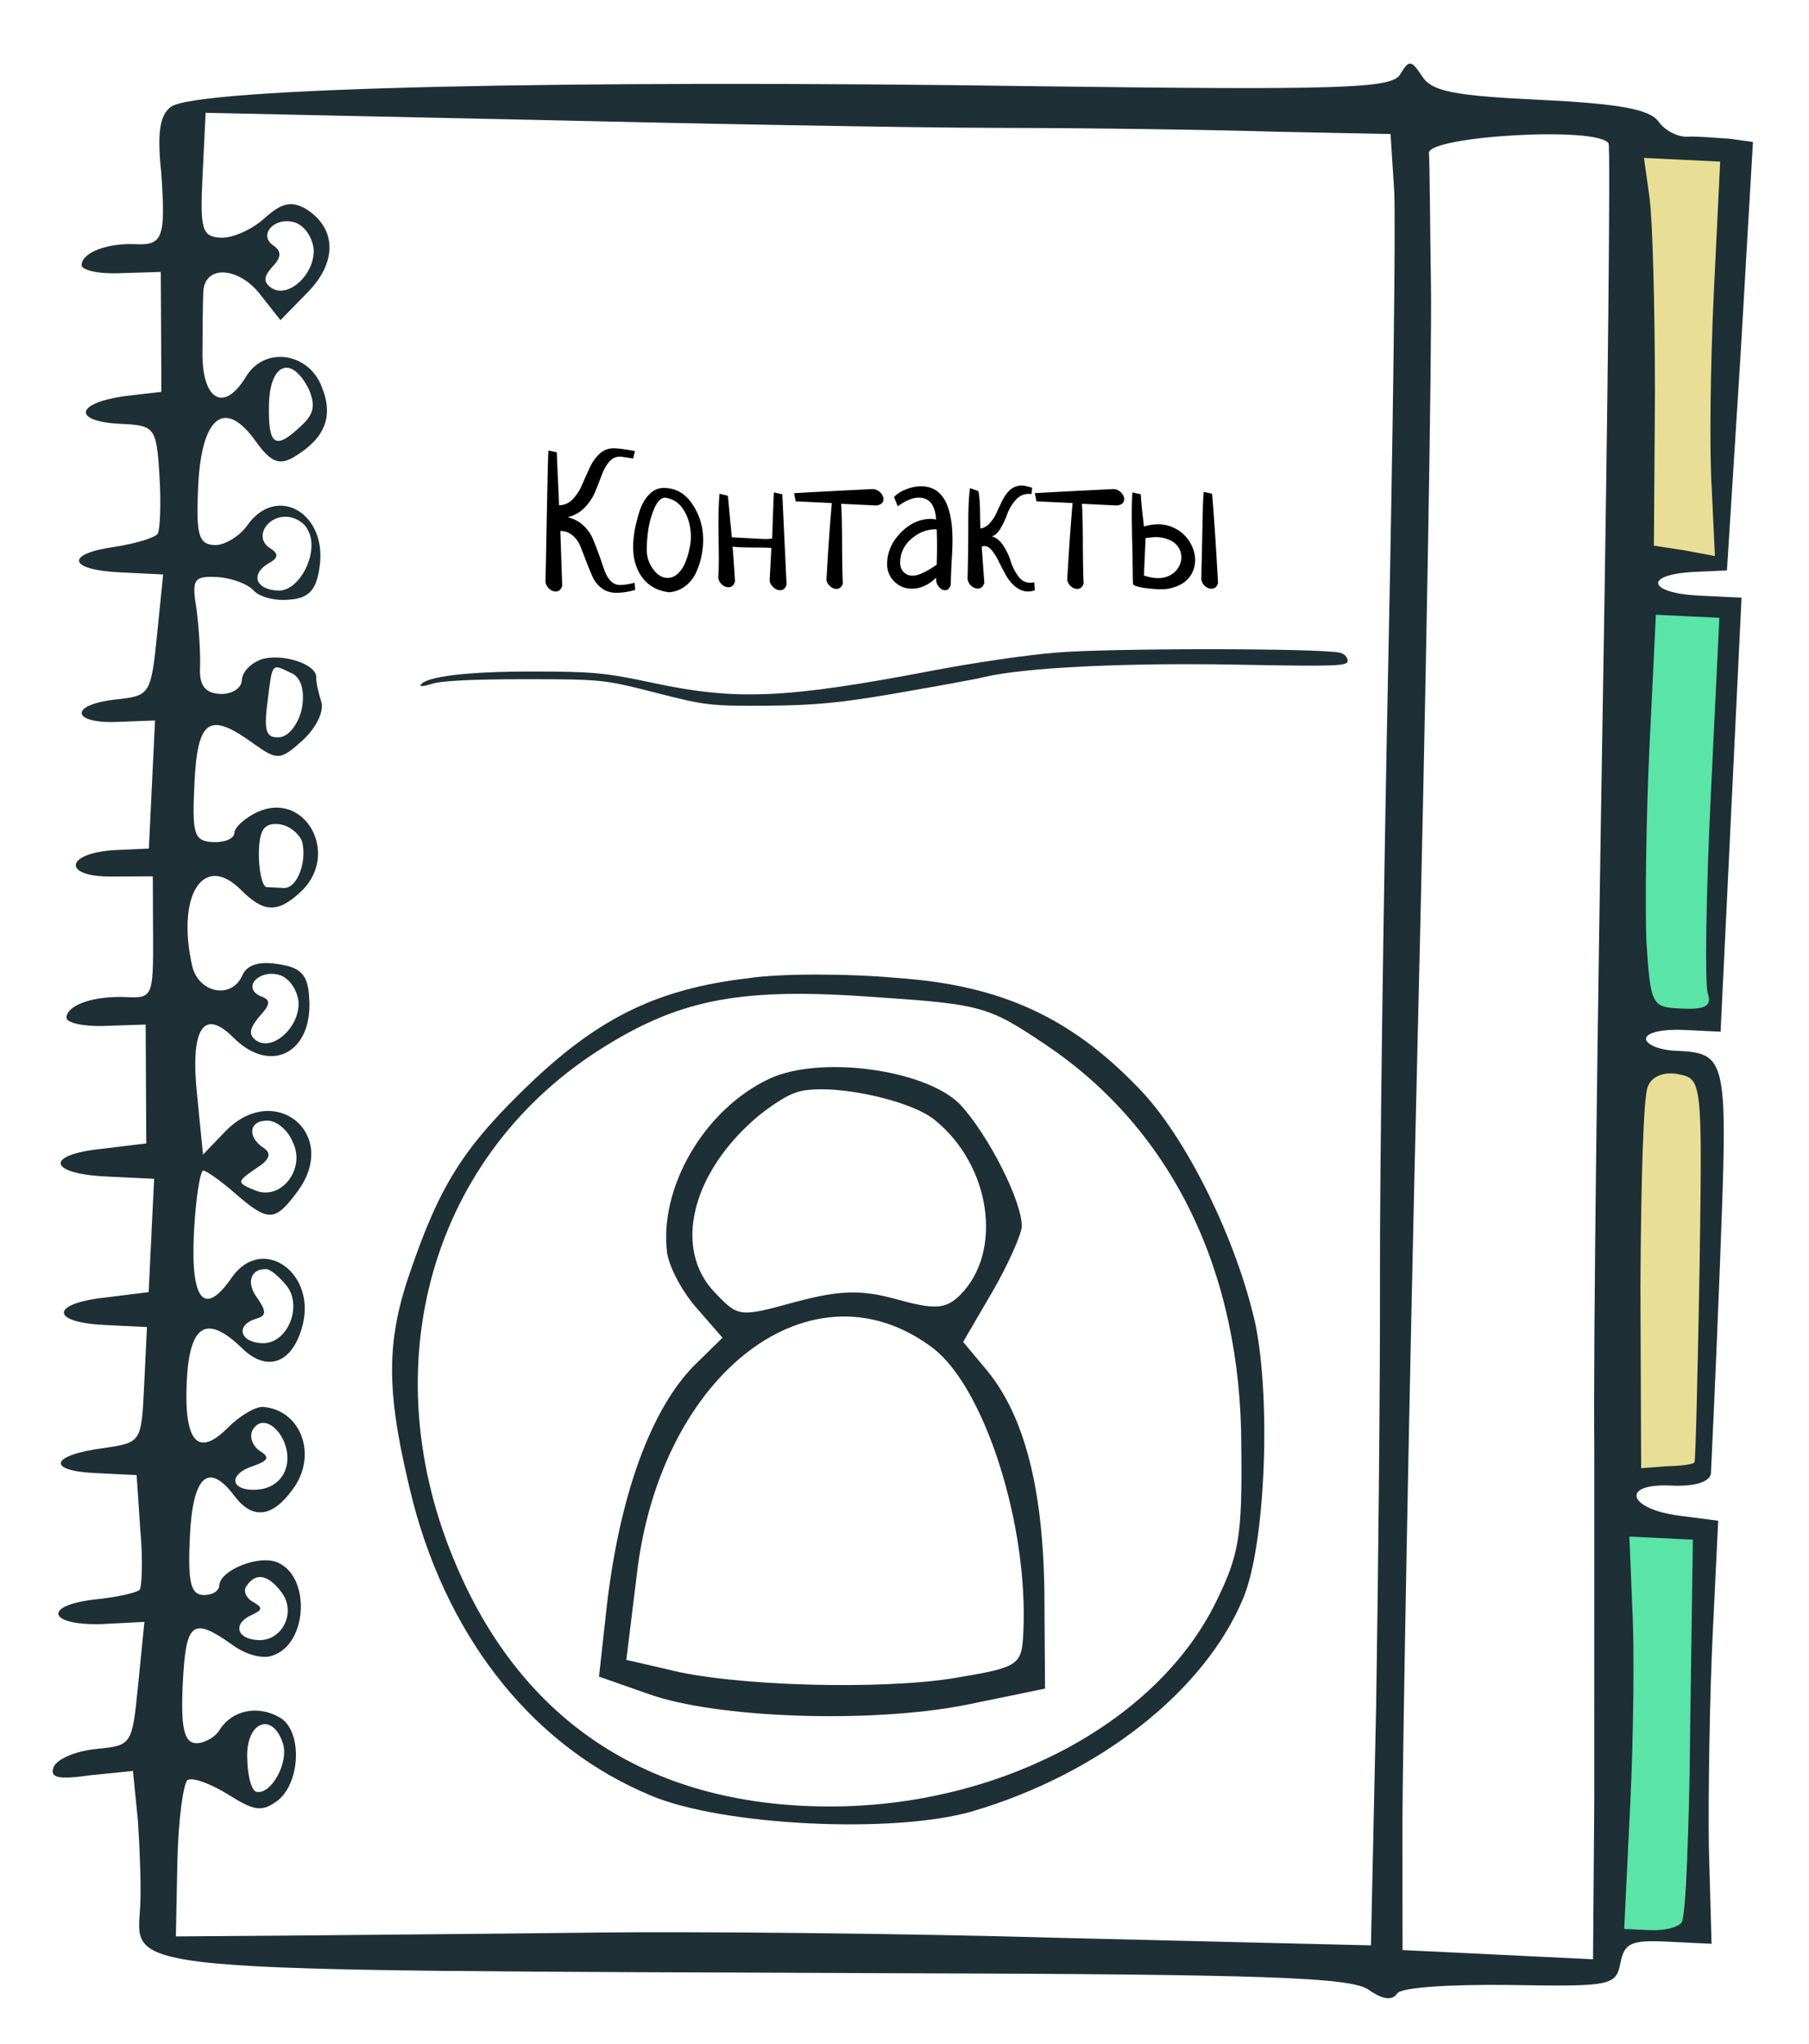 <svg width="185" height="209" fill="none" xmlns="http://www.w3.org/2000/svg"><path d="M166.617 62.313h10.837l-2.71 41.992h-8.127V62.312z" fill="#5AE4A7"/><path d="M165.262 108.369l9.482 1.354v40.638h-9.482v-41.992zm1.355-93.469h10.837l-1.355 41.994h-9.482V14.9z" fill="#E8DE95"/><path d="M163.907 155.78h10.837l-2.709 41.993h-8.128V155.78z" fill="#5AE4A7"/><path d="M143.148 7.67c-.934 1.365-6.15 1.547-36.831 1.15-48.35-.709-86.36.167-88.841 2.108-1.124.814-1.43 2.643-.979 6.787.444 6.53.186 7.386-2.628 7.25-2.814-.136-5.464.82-5.527 2.12-.026.54 1.798.954 3.973.842l4.129-.125.032 6.076.026 6.185-3.927.461c-4.918.739-5.115 2.573-.244 2.809 3.463.167 3.674.286 3.975 5.29.183 2.938.058 5.536-.18 5.958-.345.418-2.216.978-4.294 1.312-5.242.723-4.887 2.367.416 2.623l4.437.215-.622 6.153c-.623 6.153-.736 6.257-4.226 6.63-4.799.528-4.568 2.492.215 2.289l3.804-.142-.32 6.602-.313 6.494-3.48.157c-5.112.296-5.449 2.775-.238 2.7l4.123-.017.027 6.185c.032 6.076-.087 6.288-2.684 6.162-3.356-.162-6.114.79-6.176 2.089-.027.541 1.798.954 4.081.848l4.02-.132.032 6.077.032 6.076-4.474.544c-5.886.583-5.656 2.547.405 2.84l4.87.235-.282 5.845-.277 5.736-4.366.548c-5.67.594-5.764 2.542-.136 2.814l4.33.209-.288 5.953c-.283 5.844-.283 5.844-4.107 6.419-5.459.713-5.97 2.315-.883 2.561l4.22.204.378 5.659c.287 3.052.15 5.866-.076 6.072-.34.309-2.315.756-4.495.976-5.453.604-4.903 2.692.637 2.526l4.35-.224-.633 6.37c-.628 6.261-.628 6.261-4.334 6.625-2.072.225-3.953 1.002-4.32 1.852-.377 1.067.37 1.32 3.757.833l4.36-.441.512 5.124c.189 2.829.33 6.633.236 8.581-.34 7.035-4.009 6.641 77.012 6.975 38.18.109 46.844.419 48.626 1.698 1.468 1.048 2.443 1.095 2.912.358.464-.628 5.577-.924 11.54-.853 10.298.172 10.844.09 11.284-2.275.424-2.041 1.089-2.334 4.877-2.151l4.438.214-.277-9.994c-.063-5.427.083-15.183.391-21.569l.565-11.689-3.989-.518c-5.282-.689-6.023-3.328-.828-3.077 2.381.115 3.923-.353 4.073-1.214.031-.649.497-10.282.922-21.326.813-21.332.829-21.657-4.583-21.918-1.731-.084-3.004-.688-2.978-1.229.032-.649 1.784-.998 3.841-.899l3.788.183 1.071-22.187 1.072-22.188-4.329-.209c-5.195-.25-5.755-2.122-.642-2.417l3.479-.158 1.386-21.955 1.272-21.852-2.37-.331c-1.407-.068-3.242-.265-4.33-.21-.979.062-2.354-.655-2.962-1.553-.917-1.237-3.926-1.817-12.152-2.214-8.874-.429-11.023-.858-12.032-2.425-1.113-1.681-1.329-1.692-2.273-.11zm21.358 6.998c.196.444-.069 26.141-.591 57.142-.521 31.001-.988 65.367-.872 76.438.008 11.066-.013 27.228-.004 36.016l-.125 16.049-9.74-.47-9.741-.471-.011-13.235c.03-7.375.658-42.819 1.533-78.901.875-36.083 1.487-71.202 1.384-78.041-.104-6.84-.13-13.024-.213-13.57.084-1.732 17.382-2.74 18.38-.957zm-21.928 4.799c.173 3.154-.126 25.053-.611 48.57-.485 23.518-.865 51.596-.842 62.337.024 10.741-.175 30.584-.391 44.025l-.532 24.492-31.315-.754c-17.116-.501-38.48-.665-47.489-.558-8.9.112-22.358.222-29.847.294l-13.565.104.155-7.695c.096-4.226.603-7.999 1.052-8.302.557-.299 2.473.445 4.158 1.502 2.633 1.646 3.385 1.791 4.958.674 2.475-1.833 2.628-7.25.305-8.556-2.216-1.3-4.845-.776-6.134 1.223-.475.845-1.697 1.436-2.455 1.4-1.19-.058-1.55-1.594-1.336-6.031.309-6.386.984-6.896 4.972-4.099 1.36 1.042 3.179 1.564 4.174 1.178 3.634-1.127 3.968-8.053.568-9.519-1.912-.852-5.897.8-5.97 2.315-.031.649-.81 1.046-1.676 1.004-1.299-.063-1.555-1.486-1.336-6.031.298-6.17 1.887-7.612 4.539-4.12 1.833 2.475 3.905 2.249 6-.687 2.553-3.457.825-8.096-3.067-8.393-.757-.036-2.32.865-3.573 2.106-3.079 3.105-4.52 1.517-4.218-4.76.283-5.845 2.067-6.843 5.693-3.305 2.487 2.398 5.024 1.544 6.067-2.094 1.68-5.56-3.982-9.63-7.124-5.226-2.801 4.096-4.243 2.507-3.909-4.419.173-3.572.639-6.478.963-6.463.325.016 1.793 1.063 3.25 2.327 3.436 2.987 4.091 2.91 6.413-.233 4.297-5.867-2.384-11.289-7.408-6.107l-2.285 2.385-.583-5.887c-.753-6.87.553-9.194 3.658-6.115 3.827 3.873 8.168 1.588 7.786-3.963-.102-2.392-.823-3.186-3.193-3.517-1.938-.31-3.15.065-3.635 1.126-1.1 2.55-4.537 1.842-5.158-1.009-1.603-7.237 1.209-11.549 5.035-7.676 2.277 2.28 3.684 2.348 5.953.288 4.306-3.806.62-10.601-4.375-8.24-1.222.593-2.243 1.52-2.27 2.06-.03.65-1.026 1.036-2.216.979-1.948-.094-2.128-.862-1.877-6.058.319-6.602 1.546-7.302 6.156-3.933 2.308 1.63 2.633 1.646 4.902-.414 1.362-1.236 2.203-2.931 1.925-3.92-.283-.882-.555-1.98-.529-2.522.063-1.298-3.245-2.434-5.441-1.89-1.212.376-2.125 1.308-2.166 2.174-.042.866-1.048 1.468-2.238 1.41-1.515-.073-2.128-.862-2.04-2.702.069-1.407-.125-4.128-.361-5.984-.503-3.062-.27-3.376 2.11-3.26 1.407.067 3.113.692 3.73 1.373.619.68 2.226 1.084 3.644.935 1.959-.122 2.758-.951 3.084-3.214.921-5.596-4.354-8.672-7.382-4.37-.816 1.154-2.378 2.055-3.352 2.008-1.623-.079-1.901-1.069-1.66-6.047.345-7.143 2.712-8.982 5.863-4.599 1.524 2.135 2.374 2.502 3.823 1.704 3.238-1.905 4.214-4.136 2.953-7.234-1.348-3.537-5.873-4.19-7.761-1.026-2.24 3.689-4.455 2.388-4.441-2.384.006-2.387.034-5.206.081-6.18.033-2.927 3.605-2.755 5.85.174l2.044 2.594 2.739-2.797c3.079-3.105 3.03-6.58-.128-8.576-1.479-.83-2.463-.662-4.279.986-1.248 1.134-3.243 2.014-4.434 1.956-1.948-.094-2.128-.862-1.86-6.382l.308-6.386 32.294.693c17.662.42 39.773.836 48.993.848 9.221.011 22.013.196 28.404.396l11.488.23.372 5.767zm32.689 10.475c-.35 7.251-.464 16.358-.209 20.059l.32 6.85-3.118-.585-3.123-.476.109-15.725c-.015-8.68-.235-17.585-.559-19.88l-.564-4.04 3.897.188 3.896.188-.649 13.42zM32.072 25.41c.2 2.614-2.637 5.189-4.316 4.023-.84-.583-.814-1.124.104-2.165.913-.932.945-1.582.105-2.164-1.576-1.053.033-2.928 2.068-2.396 1.072.27 1.88 1.502 2.04 2.703zm-.479 14.405c.68 1.66.53 2.521-.832 3.757-2.615 2.477-3.351 2.008-3.256-2.218.096-4.227 2.308-5.096 4.088-1.538zm-.149 14.313c1.308 2.124-.741 6.365-3.014 6.255-2.38-.115-2.844-1.765-.838-2.861.892-.5.913-.932-.035-1.52-1.576-1.053-.276-3.268 1.78-3.17.866.043 1.814.631 2.107 1.296zM174.95 81.455c-.487 10.066-.596 19.065-.318 20.054.478 1.325-.192 1.727-2.682 1.607-3.03-.147-3.133-.26-3.577-6.79-.147-3.696-.032-12.803.318-20.055l.648-13.42 3.247.157 3.247.157-.883 18.29zM30.891 72.326c-.29 1.505-1.224 2.87-2.208 3.04-1.418.148-1.711-.517-1.359-3.32.54-4.422.42-4.21 2.435-3.246.959.372 1.437 1.697 1.132 3.526zm-.01 13.669c.555 1.98-.451 4.86-1.858 4.792l-1.732-.084c-.433-.02-.798-1.449-.817-3.294.012-2.495.481-3.231 1.888-3.163 1.083.052 2.128.862 2.52 1.749zm-.356 16.363c.199 2.614-2.638 5.189-4.317 4.023-.84-.583-.7-1.227.337-2.479 1.145-1.247 1.166-1.68.1-2.057-1.912-.851-.195-2.721 1.84-2.189 1.072.269 1.88 1.501 2.04 2.702zm143.282 27.426c-.193 10.73-.405 19.615-.519 19.718-.118.212-1.319.37-2.84.406l-2.613.199-.075-18.663c.064-10.303.292-19.513.767-20.358.377-1.066 1.702-1.545 3.098-1.26 2.474.445 2.458.769 2.182 19.958zm-143.87-13.026c1.385 2.779-1.272 6.122-3.925 4.909-1.809-.738-1.803-.846.104-2.164 1.455-.906 1.702-1.545.863-2.128-1.788-1.172-1.488-2.893.46-2.799.866.042 2.015.966 2.498 2.182zm-.602 14.725c1.632 2.14.037 5.968-2.56 5.843-2.274-.11-2.731-1.868-.53-2.521.99-.278 1.01-.711.1-2.056-1.226-1.578-.72-3.073.904-2.994.432.021 1.37.825 2.086 1.728zm-.018 18.332c-.285 1.397-1.414 2.319-2.831 2.467-2.944.292-3.288-1.569-.535-2.412 1.547-.576 1.67-.896.512-1.603-.732-.578-1.01-1.567-.545-2.196 1.285-1.89 3.963 1.06 3.399 3.744zm143.535 26.678c-.074 10.52-.508 19.503-.859 20.028-.351.526-1.778.891-3.294.817l-2.597-.125.617-12.771c.334-6.927.444-15.926.209-20.059l-.299-7.283 3.247.157 3.247.157-.271 19.079zM28.798 162.808c1.529 2.027.084 4.994-2.405 4.874-2.273-.11-2.628-1.754-.524-2.629 1-.494 1.01-.71-.046-1.304-.634-.356-1.03-1.134-.57-1.654.933-1.366 2.221-1.086 3.545.713zm.123 15.411c.663 1.984-1.235 5.364-2.735 4.966-.53-.242-.89-1.778-.91-3.624-.044-3.582 2.606-4.538 3.645-1.342z" fill="#1E2F35"/><path d="M64.902 59.581l.058.724a6.657 6.657 0 01-1.924.304c-.584 0-1.085-.158-1.504-.476a2.987 2.987 0 01-.933-1.161c-.203-.47-.413-.978-.629-1.524-.203-.546-.4-1.053-.59-1.523a2.808 2.808 0 00-.8-1.162 1.85 1.85 0 00-1.276-.476l.19 5.599c-.114.393-.336.59-.666.59-.228 0-.45-.095-.666-.286a1.236 1.236 0 01-.381-.685c.013-.267.057-2.412.133-6.437.076-4.037.133-6.373.171-7.008l.857.191c.013.482.051 1.39.115 2.723.063 1.32.101 2.216.114 2.685a1.928 1.928 0 001.39-.61 4.69 4.69 0 00.952-1.465c.254-.572.508-1.137.762-1.695a4.574 4.574 0 01.99-1.448c.42-.406.914-.609 1.486-.609.431 0 1.161.095 2.19.286l-.191.761c-.787-.127-1.238-.19-1.352-.19-.444 0-.819.184-1.124.552-.304.368-.558.832-.761 1.39a51.553 51.553 0 01-.667 1.695 5.11 5.11 0 01-1.066 1.58 3.51 3.51 0 01-1.733.972c.61.14 1.136.413 1.58.819.445.406.775.863.99 1.37.217.509.426 1.048.63 1.62.202.558.38 1.066.532 1.523.153.457.362.838.629 1.142a1.32 1.32 0 001.009.458c.38 0 .876-.077 1.485-.229zm-.152-3.637c0-.508.05-1.073.152-1.695.115-.622.28-1.276.495-1.961.216-.686.54-1.257.972-1.714.431-.457.933-.686 1.504-.686 1.219 0 2.196.552 2.933 1.657.736 1.092 1.104 2.31 1.104 3.656a7.87 7.87 0 01-.19 1.714 7.47 7.47 0 01-.552 1.657 3.624 3.624 0 01-1.105 1.37 3.092 3.092 0 01-1.657.61c-1.168-.152-2.07-.647-2.704-1.485-.635-.85-.952-1.892-.952-3.123zm3.237-5.066c-.444.051-.819.457-1.123 1.22a8.935 8.935 0 00-.59 2.227c-.09.711-.134 1.34-.134 1.885 0 .711.216 1.371.648 1.98.444.598.94.896 1.485.896.394 0 .749-.152 1.066-.457a3.16 3.16 0 00.743-1.124c.19-.457.33-.914.419-1.37.102-.458.152-.864.152-1.22 0-1.04-.235-1.948-.704-2.723-.47-.774-1.124-1.212-1.962-1.314zm11.16-.533l.856.19.438 9.237c-.114.38-.336.57-.666.57-.229 0-.45-.094-.667-.285a1.11 1.11 0 01-.4-.666c0-.038.058-1.111.172-3.219v-.152a24.114 24.114 0 00-1.58-.038c-1.054 0-1.848-.032-2.381-.095.063.736.146 1.923.248 3.56-.115.394-.337.591-.667.591-.228 0-.45-.089-.666-.266a1.237 1.237 0 01-.381-.686c.038-.635.057-1.27.057-1.904 0-.407-.007-1.016-.02-1.829-.012-.812-.018-1.415-.018-1.809 0-1.218.038-2.24.114-3.066l.857.21c.254 2.755.387 4.17.4 4.247 2.17.114 3.288.171 3.351.171.52 0 .781-.032.781-.095 0-.254.026-1.06.076-2.419.051-1.358.083-2.107.096-2.247zm2.227.914l-.17-.838c1.7-.101 4.379-.24 8.035-.419.305.013.565.127.781.343.216.216.324.445.324.686 0 .38-.254.596-.762.647l-3.561-.171c.064.952.095 2.342.095 4.17.013 1.816.038 3.142.076 3.98-.114.368-.336.553-.666.553-.216 0-.425-.09-.629-.267a1.139 1.139 0 01-.38-.648c.177-3.123.361-5.744.552-7.864l-3.695-.172zm10.436.514l-.38-.97a3.46 3.46 0 011.256-.781 4.03 4.03 0 011.504-.305c2.146 0 3.219 1.853 3.219 5.56 0 .508-.032 1.257-.096 2.247-.05.99-.076 1.733-.076 2.228-.101.394-.298.59-.59.59-.229 0-.438-.114-.628-.342a1.16 1.16 0 01-.286-.762c0-.089.006-.152.019-.19-.787.762-1.625 1.142-2.514 1.142-.673 0-1.263-.24-1.77-.723a2.44 2.44 0 01-.743-1.79c0-1.18.457-2.247 1.37-3.2.927-.952 1.975-1.428 3.143-1.428.05 0 .101.007.152.02a.93.93 0 01.171.018c.077.013.134.02.172.02-.102-1.486-.692-2.229-1.771-2.229-.635 0-1.352.299-2.152.895zm3.98 5.96a78.3 78.3 0 00.038-2.018c0-.38-.013-.914-.038-1.6h-.152c-.902.013-1.727.35-2.476 1.01-.736.66-1.104 1.46-1.104 2.4 0 .406.12.73.361.97.254.242.559.362.915.362.558 0 1.377-.374 2.456-1.123zm9.979 1.79l.057.839c-.305.076-.521.114-.648.114-.482 0-.92-.159-1.314-.476a3.931 3.931 0 01-.971-1.162 36.329 36.329 0 01-.724-1.37 5.817 5.817 0 00-.704-1.162c-.254-.318-.514-.476-.781-.476a.721.721 0 00-.286.057c.051.761.14 1.993.267 3.694-.114.394-.336.59-.666.59-.229 0-.451-.088-.667-.266a1.237 1.237 0 01-.38-.686c.05-2.133.075-4.138.075-6.017 0-1.384.058-2.482.172-3.295l.857.305c.101.495.158 1.206.171 2.133.013.914.025 1.479.038 1.695.381-.064.711-.26.99-.59.292-.33.527-.705.705-1.124.19-.42.387-.832.59-1.238.203-.406.464-.75.781-1.028.33-.28.717-.42 1.162-.42.228 0 .584.077 1.066.23l-.076.647a1.938 1.938 0 00-.305-.02c-.508 0-.952.216-1.333.648a4.43 4.43 0 00-.838 1.41 8.064 8.064 0 01-.685 1.465c-.28.47-.584.743-.914.82.469.114.869.431 1.199.951.343.521.597 1.06.762 1.62.178.545.432 1.047.762 1.504.33.444.736.666 1.219.666.127 0 .266-.019.419-.057zm.228-8.264l-.171-.838c1.701-.101 4.38-.24 8.036-.419.305.013.565.127.781.343.215.216.323.445.323.686 0 .38-.254.596-.761.647l-3.561-.171c.063.952.095 2.342.095 4.17.012 1.816.038 3.142.076 3.98-.114.368-.336.553-.667.553-.215 0-.425-.09-.628-.267a1.141 1.141 0 01-.381-.648c.178-3.123.362-5.744.552-7.864l-3.694-.172zm9.807-.914l.857.19c.026.407.064.883.114 1.429.064.546.134 1.168.21 1.866a5.05 5.05 0 011.447-.228 3.62 3.62 0 011.524.323c.469.203.869.476 1.199.82.33.342.591.736.781 1.18.19.431.286.876.286 1.333 0 .444-.089.85-.267 1.219a2.637 2.637 0 01-.724.952c-.304.254-.672.45-1.104.59a4.04 4.04 0 01-1.39.229c-.305 0-.629-.02-.971-.058a8.913 8.913 0 01-.933-.114 5.189 5.189 0 01-.705-.171c-.178-.076-.267-.159-.267-.248 0-.203-.006-.495-.019-.876 0-.38-.006-.8-.019-1.257 0-.457-.006-.939-.019-1.447-.012-.508-.025-.996-.038-1.466 0-.47-.006-.895-.019-1.276v-.952c0-.711.019-1.39.057-2.038zm1.352 4.666l-.171 3.827c.508.178.99.267 1.447.267.356 0 .679-.057.971-.171.305-.127.559-.286.762-.476.203-.204.362-.432.476-.686.114-.254.172-.52.172-.8s-.058-.54-.172-.78a1.853 1.853 0 00-.514-.667 2.395 2.395 0 00-.838-.438 3.426 3.426 0 00-1.581-.133c-.165.012-.349.031-.552.057zm5.942-4.723l.857.19c.088 1.003.184 2.267.285 3.79.102 1.51.21 3.294.324 5.351-.114.381-.336.571-.667.571-.228 0-.45-.088-.666-.266a1.239 1.239 0 01-.381-.686c.013-.19.019-.501.019-.933a407.872 407.872 0 00.076-3.275l.038-1.847.038-1.657c.026-.52.051-.933.077-1.238z" fill="#000"/><path d="M76.535 100.009c-9.164 1.076-15.052 3.938-21.983 10.438-7.05 6.71-9.512 10.497-12.672 19.782-2.526 7.363-2.344 12.579.386 23.451 3.763 14.176 12.46 25.011 24.373 29.925 7.337 3.067 24.762 3.909 32.794 1.585 12.985-3.821 23.809-12.302 27.743-21.875 2.215-5.426 2.807-19.934 1.236-27.821-1.865-8.551-7.094-19.327-12.059-24.34-6.922-7.169-14.033-10.441-24.629-11.17-5.076-.462-11.91-.467-15.189.025zm30.373 6.783c12.926 8.653 20.033 23.207 20.036 41.107.102 9.117-.208 11.055-2.613 15.929-5.894 11.974-21.161 20.349-37.891 20.842-18.9.498-32.599-7.866-39.715-24.483-8.882-20.498-2.62-42.326 15.266-53.286 7.827-4.829 14.064-5.938 27.361-4.971 10.921.745 11.673.89 17.556 4.862z" fill="#1E2F35"/><path d="M78.639 110.309c-6.661 3.15-11.28 11.171-10.408 17.831.252 1.531 1.647 4.093 3.089 5.682l2.57 2.945-2.848 2.791c-4.445 4.45-7.693 13.297-9.01 24.841l-.773 7.014 5.013 1.761c6.93 2.505 22.743 3.052 32.49 1.136l8.109-1.67-.066-9.875c-.137-10.638-2.059-17.999-5.849-22.63l-2.462-2.939 2.957-5.064c1.656-2.849 2.998-5.931 3.035-6.688.12-2.49-3.447-9.496-6.336-12.565-3.518-3.533-14.294-5.03-19.511-2.57zm16.938 4.182c5.744 4.616 7.052 13.467 2.606 17.917-1.48 1.447-2.568 1.503-6.422.449-3.746-1.049-5.921-.937-10.427.255-5.717 1.568-5.825 1.563-8.2-.938-4.34-4.441-2.444-12.268 4.343-18.015 1.242-1.025 2.923-2.137 3.805-2.42 2.985-1.158 11.58.559 14.295 2.752zm-.047 23.43c5.223 4.157 9.651 18.04 9.123 28.971-.162 3.355-.389 3.561-6.95 4.655-7.547 1.262-22.931.844-29.465-.881l-4.185-.962 1.073-8.735c2.411-20.712 18.062-32.54 30.404-23.048zm12.401-71.191c-3.007.235-8.802 1.1-12.837 1.886-14.67 2.79-19.768 3.026-28.24 1.218-4.952-1.061-6.235-1.179-12.47-1.179-6.639 0-10.856.51-11.37 1.376-.11.196.44.117 1.174-.118.88-.315 4.29-.472 9.462-.472 7.922 0 8.142.04 13.387 1.375 5.025 1.297 5.648 1.376 11.37 1.336 4.878-.039 7.445-.275 13.387-1.296 4.034-.708 8.032-1.415 8.912-1.65 4.071-.944 14.047-1.455 25.49-1.258 10.563.196 11.626.157 11.626-.393 0-.354-.366-.747-.806-.825-2.128-.472-23.95-.472-29.085 0z" fill="#1E2F35"/></svg>
